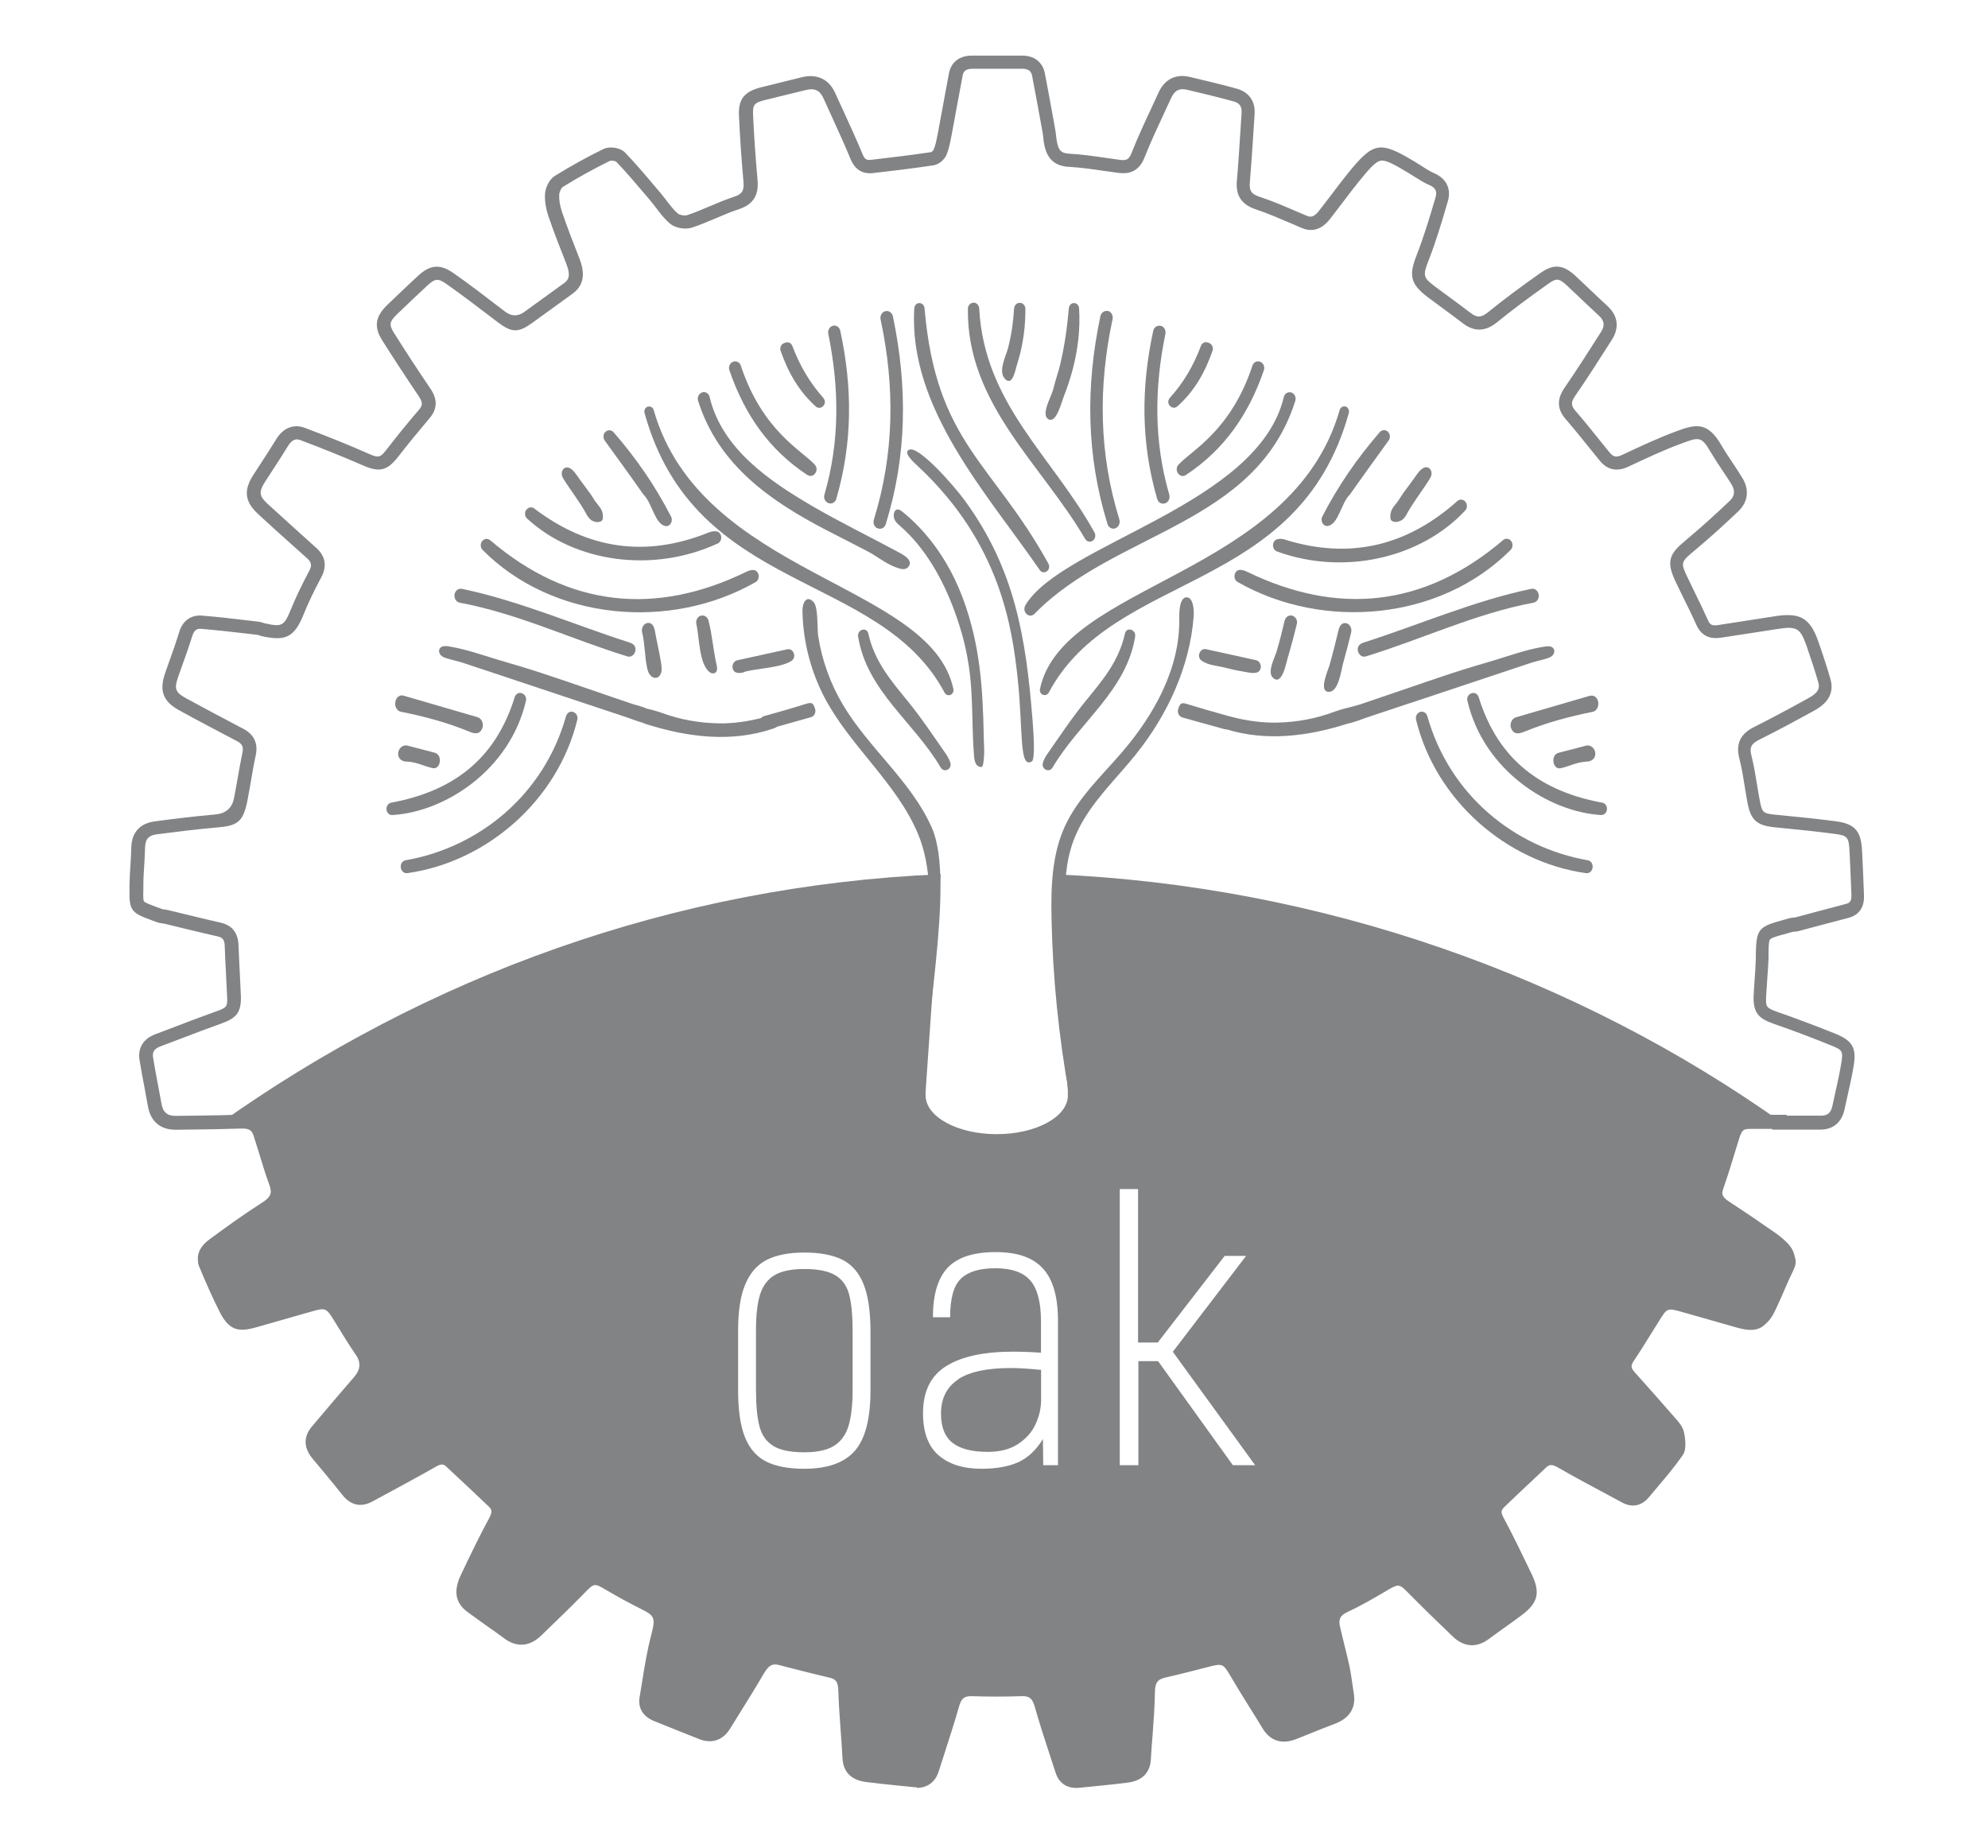<?xml version="1.0" encoding="UTF-8"?><svg id="Layer_1" xmlns="http://www.w3.org/2000/svg" viewBox="0 0 184.71 171.7"><defs><style>.cls-1{fill:#828385;}</style></defs><g id="XoIyDF.tif"><path class="cls-1" d="m85.14,166.06c-.11,0-.23,0-.35-.02-.56-.06-1.11-.12-1.67-.17-.88-.09-1.79-.18-2.69-.3-1.7-.23-2.1-1.31-2.15-2.17-.04-.86-.11-1.72-.17-2.58-.09-1.23-.18-2.5-.22-3.76-.03-.86-.28-1.06-.86-1.19-1.25-.29-2.52-.62-3.74-.93l-.92-.24c-.63-.16-.97.05-1.45.88-.76,1.31-1.58,2.61-2.36,3.87-.25.4-.5.79-.74,1.19-.65,1.05-1.68,1.4-2.82.96-1.03-.4-2.06-.82-3.06-1.22l-1.19-.48c-1.01-.41-1.5-1.22-1.32-2.23.08-.46.16-.93.23-1.4.23-1.43.47-2.92.85-4.36.41-1.59.34-1.78-.98-2.43-.99-.49-2.05-1.07-3.23-1.76-1.07-.63-1.09-.64-2.01.31-1.14,1.17-2.34,2.32-3.49,3.44l-.53.51c-1.06,1.02-2.27,1.11-3.42.25-.53-.4-1.09-.79-1.63-1.17-.6-.43-1.23-.87-1.83-1.32-1.08-.82-1.27-1.93-.58-3.38.82-1.73,1.7-3.57,2.66-5.34.32-.6.19-.8-.05-1.03-1.03-.99-2.08-1.97-3.12-2.94l-.81-.76c-.26-.25-.46-.31-.96-.03-1.31.75-2.65,1.47-3.95,2.18-.66.36-1.32.71-1.98,1.07-.73.4-1.81.62-2.79-.61-.99-1.25-2-2.45-2.76-3.36-.84-.99-.87-2.04-.09-2.97,1.37-1.63,2.77-3.27,3.98-4.67q.84-.98.12-2.02c-.65-.94-1.25-1.93-1.84-2.89l-.24-.39c-.65-1.05-.77-1.1-1.93-.77-1.12.32-2.24.64-3.36.96l-1.93.55c-1.71.49-2.51.16-3.28-1.35-.72-1.41-1.34-2.88-1.94-4.31-.27-.64-.33-1.6.93-2.53,1.44-1.06,3.13-2.29,4.89-3.41.8-.51.95-.89.67-1.66-.35-.95-.65-1.93-.93-2.87-.17-.57-.35-1.14-.53-1.7-.14-.43-.38-.68-1.17-.65-1.44.05-2.91.07-4.33.09-.57,0-1.14.01-1.71.02-.02,0-.04,0-.06,0-1.41,0-2.32-.78-2.56-2.2-.11-.62-.22-1.24-.34-1.86-.15-.8-.31-1.62-.44-2.44-.17-1.09.36-1.96,1.47-2.37.7-.26,1.4-.53,2.1-.8,1.16-.44,2.35-.9,3.54-1.32,1.02-.36,1.08-.44,1.03-1.41-.03-.69-.07-1.38-.1-2.07-.05-.87-.09-1.74-.12-2.61-.02-.63-.25-.8-.68-.89-1.08-.24-2.15-.5-3.22-.76-.55-.13-1.09-.26-1.64-.4-.08-.02-.15-.03-.23-.04-.17-.02-.36-.05-.55-.12l-.43-.16c-1.89-.69-2.13-.89-2.1-2.82v-.41c.01-.64.05-1.29.09-1.91.03-.54.07-1.09.08-1.64.03-1.38.8-2.24,2.17-2.42,1.89-.25,3.74-.48,5.61-.64q1.49-.13,1.76-1.51c.12-.59.22-1.19.33-1.79.14-.79.28-1.61.45-2.42.12-.56,0-.84-.52-1.11l-.29-.15c-1.66-.87-3.37-1.77-5.04-2.69-1.53-.84-1.9-1.82-1.32-3.49.11-.33.23-.66.35-.99.33-.92.67-1.88.96-2.83.32-1.03,1.09-1.58,2.11-1.5,1.37.11,2.76.27,4.1.43l1.19.14c.17.02.31.07.42.11.05.02.09.03.14.04,1.6.35,1.78.25,2.42-1.33.43-1.05.96-2.17,1.68-3.52.28-.52.23-.82-.18-1.19-.51-.46-1.03-.92-1.54-1.38-1.01-.9-2.02-1.81-3.01-2.73-1.24-1.14-1.38-2.19-.46-3.63.26-.41.53-.82.8-1.23.44-.68.9-1.39,1.33-2.09.65-1.07,1.63-1.46,2.68-1.06,2.14.81,4.04,1.57,5.8,2.35,1.08.48,1.17.45,1.88-.47.84-1.09,1.79-2.26,2.91-3.57.31-.36.39-.64,0-1.22-1.28-1.9-2.4-3.61-3.42-5.23-.78-1.24-.65-2.19.45-3.26.96-.93,1.93-1.85,2.88-2.73,1.14-1.05,2.06-1.12,3.3-.25,1.5,1.05,2.97,2.18,4.39,3.27l.38.29q.91.7,1.81.04c1.23-.89,2.47-1.79,3.7-2.68.37-.27.67-.62.16-1.89-.51-1.28-1.1-2.79-1.62-4.31-.17-.51-.37-1.28-.32-2.08.04-.56.37-1.34.92-1.68,1.47-.91,2.99-1.75,4.5-2.49.58-.29,1.58-.13,2.01.32.94.97,1.82,2.01,2.67,3.02l.57.67c.21.24.4.5.6.75.35.46.68.9,1.08,1.24.15.13.63.22.87.14.71-.24,1.41-.54,2.1-.83.73-.31,1.48-.62,2.25-.88.75-.25.94-.56.87-1.37-.19-2.12-.33-4.19-.42-6.15-.07-1.52.47-2.23,1.99-2.63.78-.2,1.56-.39,2.34-.58.5-.12,1-.24,1.5-.37,1.42-.35,2.52.17,3.11,1.46.23.52.47,1.03.71,1.55.62,1.35,1.26,2.75,1.84,4.15.2.49.41.56.79.51,1.76-.2,3.65-.43,5.56-.71.06-.02.22-.15.25-.23.18-.43.27-.92.37-1.44l.03-.14c.16-.85.32-1.7.47-2.54.18-.99.36-1.98.55-2.97.2-1.05.98-1.65,2.13-1.65,1.56,0,3.13,0,4.69,0,1.13,0,1.9.62,2.1,1.68.31,1.62.61,3.27.9,4.87l.08.46c.03.18.05.36.07.54.02.16.03.32.07.48.15.79.41,1.04,1.12,1.08,1.15.06,2.3.23,3.42.39.43.06.85.12,1.28.18.65.09.87-.04,1.1-.62.57-1.44,1.23-2.86,1.87-4.23.22-.46.43-.92.64-1.39.57-1.25,1.61-1.77,2.91-1.46,1.35.32,2.88.68,4.36,1.09,1.13.31,1.74,1.17,1.66,2.36-.04.57-.07,1.14-.11,1.7-.1,1.52-.2,3.09-.33,4.64-.07.79.13,1.09.91,1.35,1.19.39,2.34.89,3.46,1.37.31.13.61.26.92.39.38.16.66.13,1.15-.48.39-.5.78-1.01,1.16-1.51.46-.62.95-1.26,1.44-1.87,2.47-3.05,3.01-3.14,6.37-1.11.17.11.35.22.52.33.41.26.79.51,1.19.68,1.13.49,1.61,1.46,1.28,2.59-.54,1.86-1.08,3.68-1.78,5.48-.57,1.46-.53,1.63.62,2.49.44.33.89.66,1.34.99.63.46,1.28.94,1.92,1.43.61.47,1,.45,1.63-.06,1.37-1.11,2.87-2.24,4.86-3.64,1.23-.87,2.12-.8,3.28.28.43.4.86.81,1.29,1.22.55.52,1.1,1.05,1.66,1.56.98.9,1.13,2.01.42,3.13l-.14.22c-1.05,1.65-2.14,3.36-3.28,5.01-.4.58-.39.89.02,1.37.86.99,1.69,2.03,2.49,3.03l.69.85c.35.43.63.48,1.17.23l.1-.05c1.58-.74,3.22-1.51,4.89-2.13,1.83-.68,2.93-.96,4.23,1.28.32.56.7,1.12,1.06,1.66.3.45.61.92.9,1.4.66,1.08.51,2.22-.38,3.07-1.19,1.13-2.62,2.45-4.13,3.7-1.21,1.01-1.24,1.1-.62,2.4.23.49.47.98.71,1.47.41.84.83,1.7,1.22,2.57.17.38.34.53.93.44,1.05-.17,2.1-.33,3.15-.49.73-.11,1.46-.22,2.2-.34,2.28-.35,3.21.19,3.96,2.34.43,1.23.81,2.38,1.13,3.5.35,1.2-.14,2.18-1.46,2.91-1.99,1.1-3.63,1.97-5.17,2.74-.73.37-.9.71-.71,1.46.23.91.38,1.84.53,2.75.08.5.16.99.26,1.49.2,1.06.31,1.15,1.44,1.26,2.09.2,3.85.38,5.61.61,1.75.23,2.34.88,2.44,2.69.06,1.14.11,2.29.15,3.43l.03.74c.06,1.43-.76,1.94-1.46,2.12-.93.24-1.85.49-2.78.73-.61.16-1.22.33-1.83.49-.15.04-.29.05-.41.06-.08,0-.16.01-.2.03l-.51.14c-.81.22-1.4.38-1.54.55-.12.13-.13.62-.14,1.29v.52c-.03.69-.08,1.39-.13,2.06-.03.46-.06.92-.09,1.38-.05,1.03,0,1.11,1.07,1.49,1.87.65,3.67,1.34,5.37,2.02,1.59.65,1.97,1.32,1.69,3-.15.89-.34,1.77-.54,2.63-.1.45-.2.91-.3,1.36-.25,1.23-1.05,1.91-2.25,1.92-.9,0-1.79,0-2.68,0h-1.8v-.07c-.06,0-.13,0-.19,0-.63,0-1.27,0-1.9,0-.53-.01-.79.18-.95.67-.19.59-.37,1.18-.55,1.77-.3.99-.61,2.01-.96,3-.21.61-.08.91.58,1.34,1.4.91,2.75,1.83,4.23,2.86.41.28.79.6,1.13.94.77.78.92,1.65.46,2.6-.3.62-.58,1.27-.85,1.89-.25.59-.52,1.2-.8,1.8-.85,1.76-1.65,2.12-3.56,1.57l-1.54-.44c-1.22-.35-2.43-.7-3.65-1.04-1.12-.31-1.23-.27-1.81.64-.3.47-.59.94-.88,1.41-.52.84-1.06,1.72-1.63,2.56-.28.42-.26.63.07,1.01,1.47,1.64,2.65,2.98,3.73,4.22l.09.1c.3.34.68.77.79,1.3.21,1.02.16,1.72-.17,2.18-.71,1.01-1.51,1.97-2.29,2.89-.27.32-.54.64-.81.96-.66.8-1.55.98-2.45.5l-1.21-.65c-1.59-.85-3.23-1.72-4.82-2.64-.56-.32-.8-.24-1.12.07-.48.46-.97.91-1.45,1.37-.8.75-1.61,1.51-2.4,2.28-.25.24-.33.45-.06.94.94,1.76,1.8,3.55,2.61,5.24.85,1.77.61,2.71-.95,3.87-.48.36-.97.71-1.46,1.06-.52.37-1.05.75-1.56,1.13-1.12.84-2.31.76-3.34-.23-1.54-1.47-2.91-2.81-4.17-4.09-.79-.8-.88-.81-1.87-.24l-.28.17c-1.13.66-2.3,1.34-3.51,1.9-.65.31-.82.66-.64,1.4.11.5.24.99.36,1.49.17.71.36,1.43.51,2.16.12.55.19,1.1.27,1.64.04.28.08.57.13.85.15.93-.03,2.17-1.75,2.82-.86.32-1.72.67-2.56,1.01l-1,.4c-1.71.69-2.68-.16-3.18-1-.4-.67-.82-1.33-1.23-1.99-.59-.94-1.19-1.91-1.76-2.89-.65-1.1-.74-1.14-1.92-.84-.43.11-.86.22-1.29.33-.9.23-1.84.47-2.77.68-.78.17-1.01.48-1.02,1.38-.02,1.34-.12,2.7-.22,4.01-.06.75-.12,1.5-.16,2.25-.07,1.2-.81,1.95-2.08,2.12-1.12.15-2.26.26-3.36.37-.4.04-.81.08-1.21.12-1.08.11-1.87-.39-2.19-1.38-.15-.46-.3-.91-.45-1.37-.51-1.56-1.04-3.18-1.5-4.8-.22-.76-.51-.99-1.22-.96-1.53.05-3.09.05-4.62,0-.71-.02-.98.2-1.2.99-.39,1.38-.84,2.77-1.27,4.1-.2.62-.4,1.24-.6,1.87-.32,1.02-1.05,1.56-2.06,1.56Zm-13.11-12.67c.2,0,.43.03.67.09l.92.24c1.21.31,2.47.64,3.71.92,1.58.37,1.8,1.53,1.82,2.37.04,1.23.13,2.49.21,3.7.06.87.12,1.74.17,2.61.03.53.22.88,1.07.99.87.12,1.77.21,2.64.29.56.06,1.13.11,1.69.18.61.07.9-.11,1.08-.68.2-.63.4-1.25.6-1.87.43-1.33.87-2.7,1.26-4.06.24-.84.75-1.95,2.45-1.9,1.51.05,3.04.05,4.54,0,1.31-.05,2.09.55,2.47,1.87.46,1.59.98,3.2,1.49,4.75.15.46.3.91.45,1.37.12.36.31.58.87.52.41-.04.81-.08,1.22-.12,1.09-.11,2.22-.22,3.32-.37.79-.1.97-.45.99-.95.04-.76.1-1.51.16-2.27.1-1.29.2-2.62.22-3.93.02-1.46.66-2.28,2-2.58.91-.2,1.84-.44,2.73-.67.43-.11.86-.22,1.3-.33,1.73-.43,2.37-.15,3.3,1.42.57.96,1.17,1.93,1.75,2.86.41.67.83,1.33,1.24,2.01.4.66.86.8,1.65.49l1-.4c.84-.34,1.72-.69,2.59-1.02.93-.35,1.05-.83.95-1.45-.05-.29-.09-.58-.13-.88-.08-.54-.15-1.05-.25-1.55-.15-.71-.33-1.43-.5-2.12-.12-.5-.25-1-.36-1.51-.3-1.31.15-2.26,1.33-2.82,1.16-.54,2.3-1.21,3.41-1.85l.28-.17c1.49-.86,2.18-.77,3.39.44,1.26,1.27,2.62,2.6,4.15,4.07.58.56,1.1.6,1.73.13.52-.39,1.06-.77,1.59-1.15.48-.34.97-.69,1.45-1.04,1.08-.8,1.15-1.1.57-2.33-.8-1.67-1.66-3.45-2.59-5.19-.5-.94-.4-1.76.3-2.43.8-.77,1.6-1.53,2.41-2.29.48-.45.96-.91,1.44-1.36.77-.73,1.63-.82,2.61-.25,1.57.91,3.2,1.78,4.78,2.62l1.21.65c.37.2.62.14.9-.19.27-.33.54-.65.82-.97.76-.9,1.54-1.83,2.22-2.79.02-.03.16-.27-.03-1.21-.04-.2-.29-.48-.5-.73l-.09-.11c-1.07-1.23-2.25-2.57-3.71-4.2-.71-.8-.77-1.65-.18-2.54.55-.82,1.09-1.69,1.61-2.52.29-.47.59-.95.89-1.42.88-1.38,1.57-1.64,3.21-1.17,1.22.34,2.43.69,3.65,1.04l1.54.44c1.33.38,1.5.3,2.09-.91.27-.57.53-1.17.78-1.75.28-.64.56-1.31.88-1.95.23-.46.17-.77-.23-1.17-.28-.29-.6-.55-.94-.79-1.48-1.02-2.82-1.94-4.2-2.84-.72-.47-1.62-1.27-1.07-2.8.34-.97.65-1.98.94-2.95.18-.6.36-1.2.55-1.79.33-1.02,1.11-1.56,2.17-1.54.62.02,1.25.01,1.87,0,.27,0,.55,0,.82,0h.63v.08h.55c.89,0,1.78,0,2.67,0,.6,0,.9-.27,1.04-.93.1-.46.2-.92.3-1.38.19-.84.38-1.71.52-2.57.18-1.11.12-1.21-.93-1.64-1.67-.68-3.46-1.36-5.31-2-1.41-.5-1.99-.98-1.9-2.73.02-.47.06-.94.09-1.41.05-.66.09-1.34.11-2.01v-.51c.06-2.23.35-2.4,2.61-3.02l.5-.14c.16-.04.31-.06.43-.07.07,0,.13,0,.2-.03.61-.16,1.22-.32,1.83-.49.93-.25,1.86-.5,2.79-.74.37-.09.54-.25.52-.85l-.03-.74c-.04-1.14-.09-2.27-.15-3.41-.07-1.21-.21-1.36-1.36-1.51-1.74-.23-3.48-.41-5.56-.61-1.68-.16-2.25-.67-2.55-2.27-.1-.5-.18-1.01-.26-1.52-.14-.88-.29-1.78-.51-2.64-.33-1.33.1-2.25,1.36-2.88,1.52-.77,3.15-1.63,5.12-2.72.92-.51,1.01-.95.86-1.46-.32-1.1-.69-2.22-1.11-3.43-.56-1.58-.9-1.78-2.59-1.52-.73.11-1.47.22-2.2.34-1.05.16-2.1.32-3.14.48-1.08.17-1.84-.22-2.27-1.16-.38-.85-.8-1.7-1.21-2.53-.24-.49-.48-.98-.72-1.48-.92-1.94-.61-2.61.95-3.9,1.48-1.23,2.89-2.53,4.07-3.65.46-.43.51-.94.17-1.51-.28-.46-.58-.91-.88-1.35-.37-.55-.75-1.13-1.1-1.72-.83-1.43-1.08-1.34-2.71-.73-1.63.6-3.24,1.36-4.8,2.09l-.1.05c-1.07.5-1.97.31-2.68-.58l-.69-.85c-.8-.99-1.62-2.02-2.46-2.99-.8-.93-.83-1.85-.11-2.9,1.12-1.63,2.21-3.33,3.25-4.97l.14-.22c.38-.6.33-1.05-.2-1.53-.57-.52-1.12-1.05-1.68-1.58-.43-.41-.85-.81-1.28-1.21-.73-.68-.97-.7-1.71-.18-1.96,1.39-3.44,2.5-4.79,3.6-1.08.87-2.12.9-3.18.08-.62-.48-1.27-.95-1.89-1.41-.45-.33-.9-.66-1.35-1-1.71-1.28-1.75-2.11-1.03-3.95.68-1.75,1.22-3.54,1.75-5.37.15-.53-.02-.86-.57-1.1-.5-.21-.94-.5-1.38-.77-.16-.1-.33-.21-.49-.31-1.32-.79-2.15-1.28-2.66-1.19-.48.08-1.04.71-2.1,2.02-.48.6-.96,1.23-1.42,1.84-.39.52-.78,1.03-1.18,1.54-.29.36-1.17,1.47-2.62.86-.31-.13-.62-.26-.93-.4-1.1-.47-2.23-.96-3.36-1.34-1.32-.44-1.88-1.28-1.76-2.64.14-1.53.23-3.1.33-4.61.04-.57.07-1.14.11-1.71.04-.59-.19-.92-.74-1.07-1.46-.4-2.98-.76-4.32-1.08-.72-.17-1.16.06-1.48.76-.21.47-.43.93-.65,1.4-.63,1.36-1.29,2.76-1.84,4.16-.58,1.46-1.67,1.5-2.43,1.4-.43-.06-.87-.12-1.3-.18-1.09-.16-2.21-.32-3.3-.38-1.7-.09-2.11-1.23-2.28-2.09-.04-.19-.06-.39-.08-.59-.02-.15-.03-.3-.06-.45l-.08-.46c-.29-1.59-.59-3.24-.9-4.85-.07-.34-.22-.66-.88-.67-1.56,0-3.12,0-4.68,0-.68,0-.84.31-.9.64-.19.99-.37,1.97-.55,2.96-.16.85-.31,1.7-.47,2.55l-.03.14c-.11.56-.21,1.13-.44,1.69-.17.42-.68.91-1.22.99-1.92.29-3.83.52-5.6.72-.99.11-1.69-.32-2.09-1.28-.57-1.38-1.21-2.77-1.82-4.11-.24-.52-.47-1.04-.71-1.56-.34-.75-.82-.97-1.66-.76-.5.13-1.01.25-1.51.37-.78.19-1.55.38-2.32.57-.94.24-1.09.43-1.05,1.36.09,1.94.23,3.99.42,6.09.12,1.39-.42,2.24-1.72,2.67-.73.24-1.45.55-2.16.85-.71.3-1.44.61-2.19.86-.65.22-1.59.05-2.09-.38-.49-.42-.88-.93-1.25-1.42-.18-.24-.36-.47-.55-.7l-.57-.67c-.84-.99-1.71-2.02-2.62-2.96-.09-.06-.45-.11-.56-.07-1.48.73-2.96,1.54-4.39,2.43-.11.07-.31.42-.33.7-.03.47.06,1.02.25,1.6.51,1.49,1.09,2.99,1.59,4.25.39.98.75,2.39-.59,3.36-1.23.89-2.47,1.78-3.7,2.68-1.36.99-1.95.98-3.31-.06l-.38-.29c-1.42-1.08-2.88-2.2-4.36-3.24-.74-.52-1.03-.5-1.73.14-.95.88-1.91,1.79-2.86,2.71-.69.67-.73.95-.27,1.7,1.01,1.61,2.12,3.31,3.4,5.2.67.99.64,1.88-.08,2.73-1.1,1.3-2.04,2.45-2.87,3.52-1.07,1.38-1.76,1.56-3.38.85-1.74-.76-3.62-1.52-5.74-2.32-.34-.13-.74-.16-1.17.54-.44.72-.9,1.43-1.35,2.12-.26.41-.53.81-.79,1.22-.59.93-.54,1.31.25,2.04.99.91,2,1.81,3,2.72.51.46,1.03.92,1.54,1.39.83.75.99,1.69.44,2.71-.7,1.31-1.21,2.39-1.62,3.4-.86,2.14-1.65,2.56-3.85,2.08-.1-.02-.19-.05-.28-.08-.06-.02-.13-.04-.15-.05l-1.19-.14c-1.33-.15-2.7-.31-4.06-.42-.31-.03-.63.03-.82.62-.3.97-.65,1.94-.98,2.87-.12.33-.23.65-.35.98-.38,1.1-.26,1.43.74,1.98,1.66.91,3.37,1.81,5.02,2.68l.29.15c1.01.53,1.4,1.37,1.16,2.48-.17.78-.31,1.59-.44,2.37-.11.61-.21,1.21-.33,1.82-.4,2.03-.94,2.35-2.88,2.51-1.84.16-3.68.39-5.55.63-.75.1-1.06.45-1.08,1.21-.01.57-.05,1.14-.08,1.69-.04.61-.08,1.23-.08,1.84v.41c-.02.52-.02.98.06,1.08.1.13.59.31,1.21.54l.43.16c.07.03.18.04.3.06.12.02.23.03.34.06.55.13,1.1.26,1.65.4,1.07.26,2.13.52,3.2.76,1.05.24,1.61.94,1.65,2.07.03.86.08,1.73.12,2.59.04.7.07,1.39.1,2.09.07,1.68-.49,2.15-1.87,2.64-1.18.42-2.36.87-3.51,1.31-.7.27-1.41.54-2.11.8-.69.26-.72.65-.67,1,.13.8.28,1.62.43,2.41.12.63.24,1.25.35,1.88.14.84.55,1.18,1.37,1.16.57,0,1.15-.02,1.72-.02,1.41-.02,2.87-.04,4.3-.09,1.26-.03,2.06.47,2.4,1.51.19.57.36,1.15.54,1.72.28.93.58,1.89.91,2.81.64,1.74-.36,2.63-1.17,3.15-1.72,1.1-3.39,2.32-4.82,3.37-.73.54-.6.86-.52,1.04.59,1.4,1.2,2.85,1.9,4.22.5.98.67,1.05,1.83.72l1.93-.55c1.12-.32,2.24-.64,3.36-.96,1.71-.49,2.4-.22,3.34,1.32l.24.39c.58.94,1.17,1.91,1.8,2.83,1.08,1.57,1.05,2.1-.2,3.55-1.21,1.4-2.61,3.04-3.97,4.66-.31.37-.42.75.09,1.35.77.91,1.78,2.13,2.79,3.39.44.56.77.53,1.21.29.66-.36,1.32-.72,1.98-1.08,1.29-.7,2.63-1.42,3.92-2.16.91-.52,1.73-.45,2.43.2l.81.76c1.05.98,2.1,1.96,3.13,2.95.72.69.82,1.54.28,2.52-.94,1.75-1.82,3.57-2.63,5.28-.55,1.15-.2,1.55.2,1.85.58.44,1.2.88,1.79,1.3.55.39,1.11.78,1.66,1.19.66.5,1.18.45,1.8-.14l.53-.51c1.15-1.11,2.34-2.26,3.47-3.41,1.32-1.35,1.95-1.44,3.54-.51,1.16.68,2.19,1.24,3.16,1.72,1.97.98,2.14,1.87,1.63,3.86-.36,1.38-.59,2.84-.82,4.25-.08.47-.15.94-.23,1.41-.05.31-.02.62.56.86l1.19.48c.99.41,2.02.82,3.04,1.22.58.22.97.09,1.31-.45.25-.4.5-.8.74-1.2.78-1.25,1.59-2.55,2.34-3.84.29-.49.9-1.55,2.18-1.55Z"/></g><g><path class="cls-1" d="m119.45,50.15c-.3-.09-.55-.11-.76-.05-.53.13-.55.95-.04,1.14,6.2,2.26,13.35.64,17.49-3.81.2-.21.21-.55.03-.79h0c-.19-.26-.53-.29-.76-.09-4.74,4.23-10.04,5.43-15.96,3.61Z"/><path class="cls-1" d="m95.28,56.23c-.37.61.35,1.3.84.8,7.47-7.66,20.57-8.2,24.23-19.79.1-.32-.07-.67-.36-.77h0c-.3-.11-.63.09-.71.42-2.37,10.06-20.54,13.59-24.01,19.34Z"/><path class="cls-1" d="m130.15,48.39c.23-.13.4-.34.53-.58.65-1.2,1.5-2.23,2.2-3.39.1-.16.15-.36.12-.55-.03-.19-.15-.36-.32-.43-.16-.06-.34-.02-.48.07-.37.23-.62.68-.88,1.03-.32.43-.64.86-.95,1.29-.13.18-.24.37-.36.55-.06.09-.12.17-.18.26-.21.27-.45.52-.57.86-.06.18-.09.37-.08.56,0,.11.03.24.11.31.03.03.08.06.12.07.24.1.51.06.74-.07Z"/><path class="cls-1" d="m109.5,43.17c-.47.51.12,1.34.69.96,3.49-2.3,5.81-5.56,7.24-9.73.11-.32-.05-.68-.35-.79h-.01c-.29-.11-.6.05-.7.36-2.02,6.09-5.66,7.87-6.87,9.2Z"/><path class="cls-1" d="m112.35,31.87l-.15-.05c-.25-.09-.52.05-.62.32-.69,1.85-1.63,3.44-2.89,4.83-.02.03-.05.06-.06.09-.31.51.33,1.08.76.7,1.55-1.38,2.56-3.12,3.27-5.17.1-.29-.05-.62-.32-.72Z"/><path class="cls-1" d="m147.74,64.64c-2.34.68-4.62,1.34-6.9,2.01-.4.12-.62.68-.4,1.1.23.46.6.47,1.15.25,2.11-.86,4.19-1.42,6.39-1.86.34-.07.57-.45.52-.86,0,0,0,0,0-.01-.05-.44-.4-.72-.75-.62Z"/><path class="cls-1" d="m101.4,75.07c1.23-1.73,2.78-3.29,4.12-4.96,2.96-3.68,5.03-8.16,5.39-12.86.03-.41.01-1.78-.68-1.75s-.67,1.61-.66,2.05c.05,4.58-2.34,8.87-5.33,12.35-1.9,2.21-4.1,4.25-5.31,6.9-1.2,2.64-1.29,5.63-1.23,8.52.11,5.51.67,11.01,1.65,16.44.37,0,.75.01,1.12.02-.28-5.86-1.42-11.65-1.52-17.52-.04-2.07.06-4.18.78-6.12.41-1.11.99-2.11,1.67-3.07Z"/><path class="cls-1" d="m147.29,70.77c1.35.05,1.09-1.56.16-1.51l-2.65.69c-.75.19-.55,1.59.2,1.43.73-.15,1.49-.56,2.28-.6Z"/><path class="cls-1" d="m107.84,30.28s0,0,0,0c-.31-.08-.62.12-.69.46-1.14,5.25-1.15,10.42.37,15.63.1.35.47.53.78.37h.03c.27-.14.39-.47.31-.78-1.45-4.99-1.38-9.96-.36-14.94.07-.33-.12-.66-.42-.75Z"/><path class="cls-1" d="m147.37,81.13c.29.04.55-.18.6-.5v-.02c.05-.33-.15-.63-.45-.68-6.82-1.19-12.84-6.07-14.9-13.38-.09-.33-.41-.51-.7-.39h-.01c-.26.11-.41.41-.34.71,1.81,7.47,8.38,13.22,15.8,14.26Z"/><path class="cls-1" d="m148.86,74.58c-5.48-1.02-9.62-3.81-11.47-9.8-.1-.31-.4-.48-.68-.36l-.05.02c-.25.1-.39.39-.32.67,1.5,6.45,7.54,10.33,12.43,10.62.26.01.48-.19.53-.47h0c.05-.33-.14-.63-.43-.68Z"/><path class="cls-1" d="m97.8,71.31c2.49-4.23,6.87-7.14,7.67-12.17.09-.59-.68-.92-.92-.37-.01.03-.03.07-.03.1-.56,2.59-2.13,4.4-3.67,6.29-1.28,1.57-2.42,3.29-3.59,4.97-.16.23-.27.46-.35.71-.21.61.57,1.02.89.47Z"/><path class="cls-1" d="m76.51,36.98c-1.25-1.39-2.19-2.98-2.89-4.83-.1-.27-.37-.41-.62-.32l-.15.05c-.27.1-.42.42-.32.72.72,2.06,1.73,3.79,3.27,5.17.43.38,1.07-.19.76-.7-.02-.03-.04-.06-.07-.09Z"/><path class="cls-1" d="m102.93,28.9c-.31-.07-.62.15-.69.48-1.38,6.54-1.31,12.93.66,19.31.11.37.5.54.81.36h0c.26-.15.38-.48.29-.79-1.9-6.13-1.97-12.33-.63-18.6.08-.35-.13-.71-.45-.78Z"/><path class="cls-1" d="m143.78,60.04c-.17.02-.34.05-.52.08-1.46.25-2.91.77-4.33,1.2-1.37.41-2.75.81-4.12,1.26-2.8.93-5.58,1.91-8.38,2.85-.33.11-.72.21-1.11.31-.39.08-1.01.27-1.28.37-1.74.66-3.53.99-5.37,1.03-1.39.03-2.86-.17-4.21-.53-.08-.02-.17-.04-.25-.06-1.2-.34-2.37-.66-3.53-1.02-.83-.26-.99-.34-1.21.34-.11.33.07.7.38.79,1.28.36,2.56.72,3.85,1.07.1.03.19.04.27.04,1.82.56,3.73.73,5.62.6,1.91-.13,3.8-.55,5.64-1.14.56-.1,1.12-.35,1.66-.53.72-.24,1.44-.48,2.16-.72,1.44-.48,2.89-.96,4.33-1.44,2.89-.96,5.79-1.93,8.68-2.89.53-.19,1.07-.29,1.6-.45.2-.06.4-.13.56-.27.16-.15.25-.4.16-.6-.1-.23-.37-.3-.6-.27Z"/><path class="cls-1" d="m55.05,48.39c.23.13.5.16.74.07.04-.02.09-.04.12-.07.08-.08.1-.2.11-.31.01-.19-.02-.38-.08-.56-.12-.34-.36-.59-.57-.86-.07-.08-.12-.17-.18-.26-.12-.18-.23-.38-.36-.55-.32-.43-.63-.86-.95-1.29-.26-.35-.51-.8-.88-1.03-.15-.09-.32-.13-.48-.07-.17.06-.29.24-.32.43-.03.19.02.39.12.55.71,1.15,1.55,2.18,2.2,3.39.13.24.31.45.53.58Z"/><path class="cls-1" d="m48.88,47.39h0c-.16.26-.12.6.09.79,4.44,4.09,11.68,5.1,17.71,2.32.5-.23.42-1.05-.12-1.13-.21-.03-.46,0-.75.12-5.77,2.32-11.15,1.57-16.17-2.24-.24-.19-.58-.12-.75.14Z"/><path class="cls-1" d="m76.89,46.72h.03c.31.16.67,0,.78-.36,1.52-5.21,1.51-10.37.37-15.63-.07-.34-.39-.55-.69-.46,0,0,0,0,0,0-.3.08-.49.41-.42.75,1.01,4.98,1.09,9.95-.36,14.94-.09.3.04.63.31.76Z"/><path class="cls-1" d="m65.22,36.47c-.29.1-.46.45-.36.77,1.91,6.05,6.84,9.36,11.85,11.98,1.29.67,2.59,1.32,3.87,1.99.89.46,1.68,1.14,2.63,1.49.33.12.84.33,1.14.02.06-.06.1-.11.13-.17.34-.63-.85-1.16-1.24-1.37-2.61-1.41-5.28-2.7-7.84-4.2-3.77-2.21-8.32-5.22-9.47-10.1-.08-.34-.4-.53-.71-.42Z"/><path class="cls-1" d="m97.7,39c.55-.14.92-1.58,1.11-2.08.34-.87.64-1.77.88-2.68.47-1.82.69-3.71.57-5.6-.02-.26-.21-.47-.45-.48-.26-.02-.48.2-.5.48-.15,1.76-.4,3.52-.81,5.24-.17.72-.43,1.42-.6,2.13-.18.75-.64,1.45-.74,2.21-.03.21-.02.44.11.61.03.03.06.06.09.09.1.08.23.11.35.08Z"/><path class="cls-1" d="m94.45,34.02c.18-.56.34-1.14.46-1.72.25-1.19.37-2.4.36-3.62,0-.3-.24-.54-.51-.54h-.03c-.27,0-.49.24-.51.54-.07,1.23-.25,2.45-.55,3.63-.2.77-.99,2.24-.26,2.93.1.1.24.17.37.15.38-.06.57-1.04.67-1.36Z"/><path class="cls-1" d="m81.49,49.06h0c.32.18.7,0,.81-.36,1.97-6.38,2.03-12.78.66-19.31-.07-.34-.38-.55-.69-.48-.32.07-.53.42-.45.78,1.34,6.27,1.27,12.47-.63,18.6-.09.3.03.64.29.78Z"/><path class="cls-1" d="m90.47,28.13h-.03c-.28,0-.51.24-.51.55-.13,8.85,6.89,14.51,10.89,21.39.15.25.44.34.68.19.25-.15.35-.51.19-.79-3.93-7.1-10.23-11.92-10.71-20.81-.02-.3-.24-.54-.51-.54Z"/><path class="cls-1" d="m68.13,33.6h-.01c-.3.12-.46.48-.35.8,1.43,4.18,3.75,7.44,7.24,9.73.57.37,1.16-.45.69-.96-1.21-1.33-4.85-3.11-6.87-9.2-.1-.31-.42-.47-.7-.36Z"/><path class="cls-1" d="m60.32,57.89c-.43-.08-.77.4-.66.86.27,1.08.23,2.2.46,3.28.05.25.13.51.29.7.14.17.35.28.55.25.03,0,.06-.01.09-.02.22-.08.36-.32.41-.57.04-.25,0-.5-.03-.75-.16-1.05-.42-2.05-.59-3.08-.11-.45-.29-.64-.52-.68Z"/><path class="cls-1" d="m73.14,60.33c-1.55.34-3.08.68-4.64,1.02-.53.12-.61.96-.09,1.14.16.05.36.06.61,0,.72-.36,3.53-.39,4.54-1.1.49-.35.15-1.19-.42-1.06Z"/><path class="cls-1" d="m42.23,55.29h0c-.03.35.18.65.49.71,5.37,1,10.34,3.38,15.57,4.99.63.19,1.06-.77.5-1.15-.07-.05-.16-.09-.27-.13-5.24-1.68-10.22-3.87-15.6-5-.34-.07-.66.2-.7.58Z"/><path class="cls-1" d="m44.81,50.26c-.2.24-.19.62.03.84,6.54,6.58,17.43,7.52,25.36,2.99.49-.28.33-1.13-.22-1.13-.18,0-.38.04-.62.16-8.43,4.11-16.49,3.32-23.81-2.92-.23-.19-.55-.17-.74.07Z"/><path class="cls-1" d="m41.43,60.04c-.23-.03-.5.04-.6.27-.09.2,0,.46.16.6.16.15.36.21.56.27.53.16,1.07.27,1.6.45,2.89.96,5.79,1.93,8.68,2.89,1.44.48,2.89.96,4.33,1.44.72.24,1.44.48,2.16.72.45.15.92.35,1.39.47.09.05.19.08.29.12,1.93.61,3.91,1.05,5.91,1.17,2,.12,4.03-.09,5.95-.75.12-.04.24-.09.34-.17,1.05-.29,2.1-.58,3.15-.88.31-.09.49-.45.38-.79-.22-.68-.38-.6-1.21-.34-1.16.37-2.34.69-3.54,1.03-.11.03-.2.1-.27.18-1.26.32-2.61.51-3.89.49-1.84-.03-3.63-.34-5.37-.99-.28-.1-.94-.3-1.33-.37-.42-.2-.92-.3-1.35-.44-2.8-.94-5.58-1.93-8.38-2.85-1.36-.45-2.74-.85-4.12-1.26-1.43-.43-2.87-.94-4.33-1.2-.17-.03-.34-.06-.52-.08Z"/><path class="cls-1" d="m56.19,40.19h0c-.16.22-.15.53,0,.75,1.22,1.69,2.43,3.34,3.6,5.02.8.75,1.06,2.78,2.06,2.92.42.06.71-.47.5-.88-1.46-2.84-3.22-5.4-5.34-7.84-.23-.26-.61-.24-.82.04Z"/><path class="cls-1" d="m115.49,62.4c.39.05.92.21,1.3.08.52-.17.45-1.02-.09-1.14-1.56-.34-3.09-.68-4.64-1.02-.57-.13-.91.72-.42,1.06.63.45,1.42.46,2.12.64.57.14,1.14.29,1.73.37Z"/><path class="cls-1" d="m53.29,66.16c-.29-.12-.61.06-.7.39-2.06,7.31-8.08,12.19-14.9,13.38-.3.05-.5.35-.45.68v.02c.05.31.31.54.6.5,7.42-1.04,13.99-6.8,15.8-14.26.07-.29-.08-.6-.34-.7h-.01Z"/><path class="cls-1" d="m86.6,76.96c-1.89-4.34-5.87-7.41-8.29-11.49-1.16-1.95-1.94-4.13-2.29-6.37-.11-.69.03-2.65-.43-3.16-.07-.07-.13-.13-.19-.17-.52-.37-.85.29-.84.97.04,2.84.77,5.66,2.1,8.17,2.41,4.51,6.69,7.89,8.65,12.61,1.27,3.07,1.05,6.47,1.14,9.79.06,2.04-1.57,12.43-1.54,14.48.4,0,.68,0,1.08,0-.42-5.54,2.83-19.74.61-24.83Z"/><path class="cls-1" d="m35.91,75.25h0c.05.29.27.49.53.48,4.89-.28,10.93-4.16,12.43-10.62.06-.28-.08-.57-.32-.67l-.05-.02c-.28-.12-.59.05-.68.36-1.85,5.99-5.99,8.78-11.47,9.8-.29.05-.49.36-.43.67Z"/><path class="cls-1" d="m37.76,69.26c-.92-.05-1.18,1.57.16,1.51.79.04,1.55.45,2.28.6.75.16.95-1.23.2-1.43l-2.65-.69Z"/><path class="cls-1" d="m36.72,65.26s0,0,0,.01c-.05.41.18.79.52.86,2.2.44,4.28.99,6.39,1.86.55.23.92.21,1.15-.25.22-.42,0-.98-.4-1.1-2.27-.66-4.56-1.33-6.9-2.01-.35-.1-.7.18-.75.62Z"/><path class="cls-1" d="m65.13,57.2c-.32.08-.51.44-.43.79.28,1.12.23,3.81,1.29,4.5.17.11.42.11.55-.06.13-.17.09-.43.04-.65-.31-1.36-.4-2.76-.75-4.11-.08-.34-.39-.55-.7-.46Z"/><path class="cls-1" d="m142.28,54.71c-5.38,1.13-10.36,3.32-15.6,5-.1.04-.19.08-.27.13-.56.38-.13,1.34.5,1.15,5.24-1.61,10.2-3.99,15.57-4.99.31-.06.52-.36.49-.7h0c-.03-.39-.36-.66-.7-.59Z"/><path class="cls-1" d="m139.65,50.19c-7.32,6.24-15.38,7.03-23.81,2.92-.24-.11-.44-.16-.62-.16-.56,0-.72.85-.22,1.13,7.93,4.53,18.82,3.59,25.36-2.99.22-.22.23-.6.03-.84-.19-.23-.52-.26-.74-.07Z"/><path class="cls-1" d="m129.02,40.19c-.2-.28-.59-.3-.82-.04-2.12,2.45-3.88,5-5.34,7.84-.21.41.08.94.5.88,1-.13,1.26-2.17,2.06-2.92,1.18-1.68,2.38-3.33,3.6-5.02.16-.22.16-.52,0-.74h0Z"/><path class="cls-1" d="m123.51,64.28c.88-.05,1.11-2.04,1.3-2.72.26-.93.5-1.86.73-2.8.11-.46-.23-.94-.66-.86-.23.04-.41.23-.52.68-.26,1.08-.53,2.16-.83,3.22-.12.44-.92,2.18-.26,2.45.06.03.14.04.24.03Z"/><path class="cls-1" d="m119.69,60.99c.29-.99.55-1.99.8-3,.09-.35-.11-.7-.43-.79-.31-.08-.62.13-.7.46-.22.95-.46,1.9-.74,2.84-.17.6-.9,1.92-.37,2.45.88.89,1.28-1.47,1.43-1.97Z"/><path class="cls-1" d="m60.18,37.78c-.23.08-.37.35-.29.61,4.69,16.9,21.81,14.59,27.87,25.96.26.48.93.2.82-.34-2.1-9.88-23.41-10.44-27.84-25.9-.07-.26-.32-.4-.55-.32Z"/><path class="cls-1" d="m84.35,65.16c-1.54-1.89-3.11-3.71-3.67-6.29,0-.03-.02-.07-.03-.1-.24-.54-1.02-.22-.92.37.8,5.04,5.18,7.94,7.67,12.17.32.55,1.1.14.89-.47-.08-.24-.2-.48-.35-.71-1.17-1.68-2.31-3.4-3.59-4.97Z"/><path class="cls-1" d="m83.25,47.38c-.22.14-.26.56-.15.85.12.29.33.47.54.65,2.24,1.94,3.95,4.85,5.1,8.05.69,1.92,1.12,3.62,1.37,5.66.26,2.14.21,4.6.33,6.76.02.29.04.58.06.87.02.25.05.5.16.72s.35.37.57.31c.15-.04.2-.96.21-1.19.02-.59-.04-1.18-.04-1.77-.02-1.04-.05-2.07-.11-3.11-.11-2.1-.35-4.19-.82-6.23-.57-2.42-1.37-4.62-2.56-6.63-.24-.4-.48-.78-.74-1.16-.97-1.4-2.09-2.62-3.32-3.61-.18-.15-.41-.29-.6-.17Z"/><path class="cls-1" d="m125.02,37.78c-.23-.08-.48.07-.55.32-4.44,15.46-25.74,16.03-27.84,25.9-.12.54.56.82.82.34,6.06-11.37,23.18-9.06,27.87-25.96.07-.25-.06-.53-.29-.61Z"/><path class="cls-1" d="m85.4,28.16c-.24.01-.43.22-.45.48-.58,9.26,6.77,17.23,11.66,24.33.16.23.44.27.65.11h.02c.2-.17.26-.48.13-.71-5.24-9.49-10.43-11.21-11.51-23.73-.02-.28-.24-.49-.5-.48Z"/><path class="cls-1" d="m84.54,41.76c-.76.23.37,1.2.8,1.61,7.6,7.11,8.71,14.95,9.22,19.72.51,4.77.11,8.38,1.31,7.66.32-.19.17-2.59.06-3.93-.61-7.58-1.63-13.89-6.22-20.22-1.18-1.63-4.3-5.09-5.18-4.83Z"/></g><g><path class="cls-1" d="m89.03,128.17c-1.06.7-1.6,1.76-1.6,3.17,0,1.24.35,2.14,1.06,2.71.71.57,1.81.85,3.29.85,1.15,0,2.1-.25,2.84-.75.74-.5,1.28-1.11,1.61-1.85.33-.73.5-1.46.5-2.19v-2.83c-1.15-.11-2.09-.17-2.83-.17-2.19,0-3.82.35-4.89,1.05Z"/><path class="cls-1" d="m166.27,116.15c-.32-.32-.67-.61-1.04-.87-1.41-.96-2.82-1.92-4.26-2.85-.79-.51-1.19-1.07-.83-2.07.56-1.57,1-3.17,1.51-4.76.24-.74.76-1.13,1.58-1.11.58.01,2,.01,2.58,0-19.33-13.79-43.07-22.22-67.99-23.26l1.41,20.34h-.03c0,.07.02.14.02.21,0,1.99-2.96,3.6-6.61,3.6s-6.61-1.61-6.61-3.6c0-.07-.01-.21-.01-.21l1.41-20.34c-24.82,1.05-47.83,9.49-67.15,23.28.51-.01,1.03-.02,1.54-.03.88-.03,1.52.23,1.8,1.08.5,1.52.92,3.06,1.47,4.55.42,1.13.05,1.79-.93,2.41-1.68,1.06-3.29,2.22-4.89,3.39-.57.41-1.07,1-.73,1.78.61,1.44,1.22,2.88,1.94,4.26.66,1.28,1.17,1.43,2.58,1.03,1.78-.5,3.56-1.01,5.34-1.51,1.46-.41,1.87-.24,2.66,1.05.68,1.09,1.34,2.19,2.08,3.25.92,1.32.93,1.54-.16,2.79-1.34,1.55-2.69,3.1-4.01,4.67-.62.73-.51,1.45.09,2.16.95,1.11,1.89,2.23,2.8,3.37.57.71,1.2.89,2.02.45,1.99-1.08,4-2.13,5.97-3.24.65-.37,1.17-.38,1.71.12,1.33,1.23,2.66,2.46,3.97,3.71.55.52.55,1.08.17,1.77-.94,1.74-1.81,3.52-2.66,5.31-.57,1.19-.44,1.99.39,2.62,1.14.86,2.34,1.64,3.48,2.49.96.71,1.82.58,2.64-.2,1.36-1.3,2.72-2.6,4.05-3.94,1.12-1.14,1.45-1.19,2.8-.41,1.05.61,2.13,1.2,3.22,1.74,1.64.81,1.78,1.34,1.31,3.15-.49,1.87-.74,3.8-1.08,5.71-.13.76.25,1.26.95,1.54,1.42.57,2.84,1.16,4.28,1.7.87.33,1.59.08,2.08-.71,1.05-1.68,2.12-3.34,3.12-5.05.51-.86,1.07-1.45,2.17-1.17,1.56.4,3.12.8,4.69,1.16.99.23,1.32.79,1.35,1.78.06,2.11.28,4.22.39,6.33.06,1.06.73,1.46,1.62,1.58,1.46.2,2.92.31,4.38.47.9.1,1.48-.25,1.76-1.11.63-1.98,1.31-3.95,1.88-5.95.28-.99.76-1.48,1.84-1.44,1.54.05,3.08.05,4.62,0,1.06-.03,1.57.41,1.86,1.41.6,2.06,1.29,4.1,1.96,6.14.24.74.79,1.03,1.55.95,1.53-.16,3.07-.29,4.59-.49.86-.11,1.49-.53,1.55-1.53.12-2.08.36-4.15.38-6.23.02-1.15.42-1.74,1.52-1.98,1.37-.3,2.72-.66,4.08-1,1.49-.37,1.85-.18,2.63,1.13.98,1.64,2.02,3.24,3.01,4.87.6.98,1.42,1.14,2.43.74,1.2-.48,2.39-.97,3.6-1.42,1.01-.38,1.54-1.02,1.36-2.13-.13-.82-.22-1.65-.39-2.46-.26-1.22-.59-2.42-.88-3.64-.22-.95,0-1.65,1-2.11,1.3-.6,2.53-1.33,3.77-2.04,1.25-.72,1.64-.67,2.65.34,1.38,1.38,2.78,2.74,4.2,4.08.78.74,1.64.86,2.56.18,1.01-.75,2.05-1.45,3.06-2.19,1.33-.98,1.49-1.6.77-3.1-.84-1.75-1.7-3.5-2.62-5.21-.36-.67-.33-1.2.18-1.69,1.28-1.23,2.59-2.43,3.88-3.65.59-.56,1.15-.58,1.88-.16,1.99,1.14,4.04,2.2,6.07,3.28.64.34,1.22.22,1.69-.34,1.05-1.26,2.15-2.47,3.09-3.81.28-.4.18-1.15.07-1.7-.09-.41-.45-.78-.74-1.12-1.24-1.41-2.49-2.82-3.75-4.21-.51-.57-.58-1.1-.13-1.77.88-1.29,1.68-2.64,2.52-3.95.73-1.15,1.15-1.29,2.53-.91,1.75.49,3.49.99,5.24,1.48,1.62.46,2.12.27,2.85-1.24.59-1.22,1.07-2.49,1.67-3.7.38-.76.19-1.35-.35-1.88Zm-85.39,13.04c0,2.64-.49,4.51-1.46,5.62-.98,1.11-2.54,1.66-4.69,1.66-1.46,0-2.64-.22-3.52-.66-.89-.44-1.55-1.19-1.98-2.24-.43-1.05-.65-2.51-.65-4.37v-5.58c0-1.82.22-3.25.67-4.3.44-1.05,1.11-1.81,1.99-2.26.89-.45,2.05-.68,3.49-.68s2.64.22,3.52.66c.89.44,1.55,1.2,1.98,2.26.43,1.06.65,2.54.65,4.42v5.49Zm17.45,6.95h-1.4l-.03-2.43c-.64,1.04-1.41,1.76-2.31,2.16-.9.4-2.03.6-3.41.6-1.68,0-3.01-.42-3.97-1.25-.96-.83-1.45-2.13-1.45-3.91,0-2.02.71-3.47,2.14-4.37,1.43-.9,3.51-1.35,6.23-1.35.8,0,1.66.03,2.59.1v-2.93c0-1.75-.33-3.01-.98-3.77-.65-.76-1.73-1.15-3.24-1.15s-2.53.32-3.21.96c-.68.64-1.01,1.84-1.01,3.59h-1.6c0-2.08.45-3.61,1.36-4.59.91-.97,2.39-1.46,4.45-1.46s3.46.5,4.4,1.51c.94,1.01,1.41,2.63,1.41,4.87v13.4Zm16.22,0l-6.95-9.67h-1.83v9.67h-1.73v-25.66h1.7v14.26h1.83l6.22-8.05h1.99l-6.81,8.91,7.65,10.54h-2.06Z"/><path class="cls-1" d="m77.59,118.48c-.64-.38-1.6-.57-2.86-.57-1.2,0-2.12.19-2.76.57-.64.38-1.09.98-1.35,1.8-.26.82-.38,1.94-.38,3.36v5.42c0,1.51.11,2.67.33,3.49.22.82.65,1.42,1.3,1.81.64.39,1.6.58,2.86.58,1.2,0,2.12-.2,2.76-.6.64-.4,1.09-1.01,1.35-1.85.25-.83.38-1.96.38-3.37v-5.42c0-1.48-.11-2.63-.33-3.44-.22-.81-.65-1.4-1.3-1.78Z"/></g></svg>